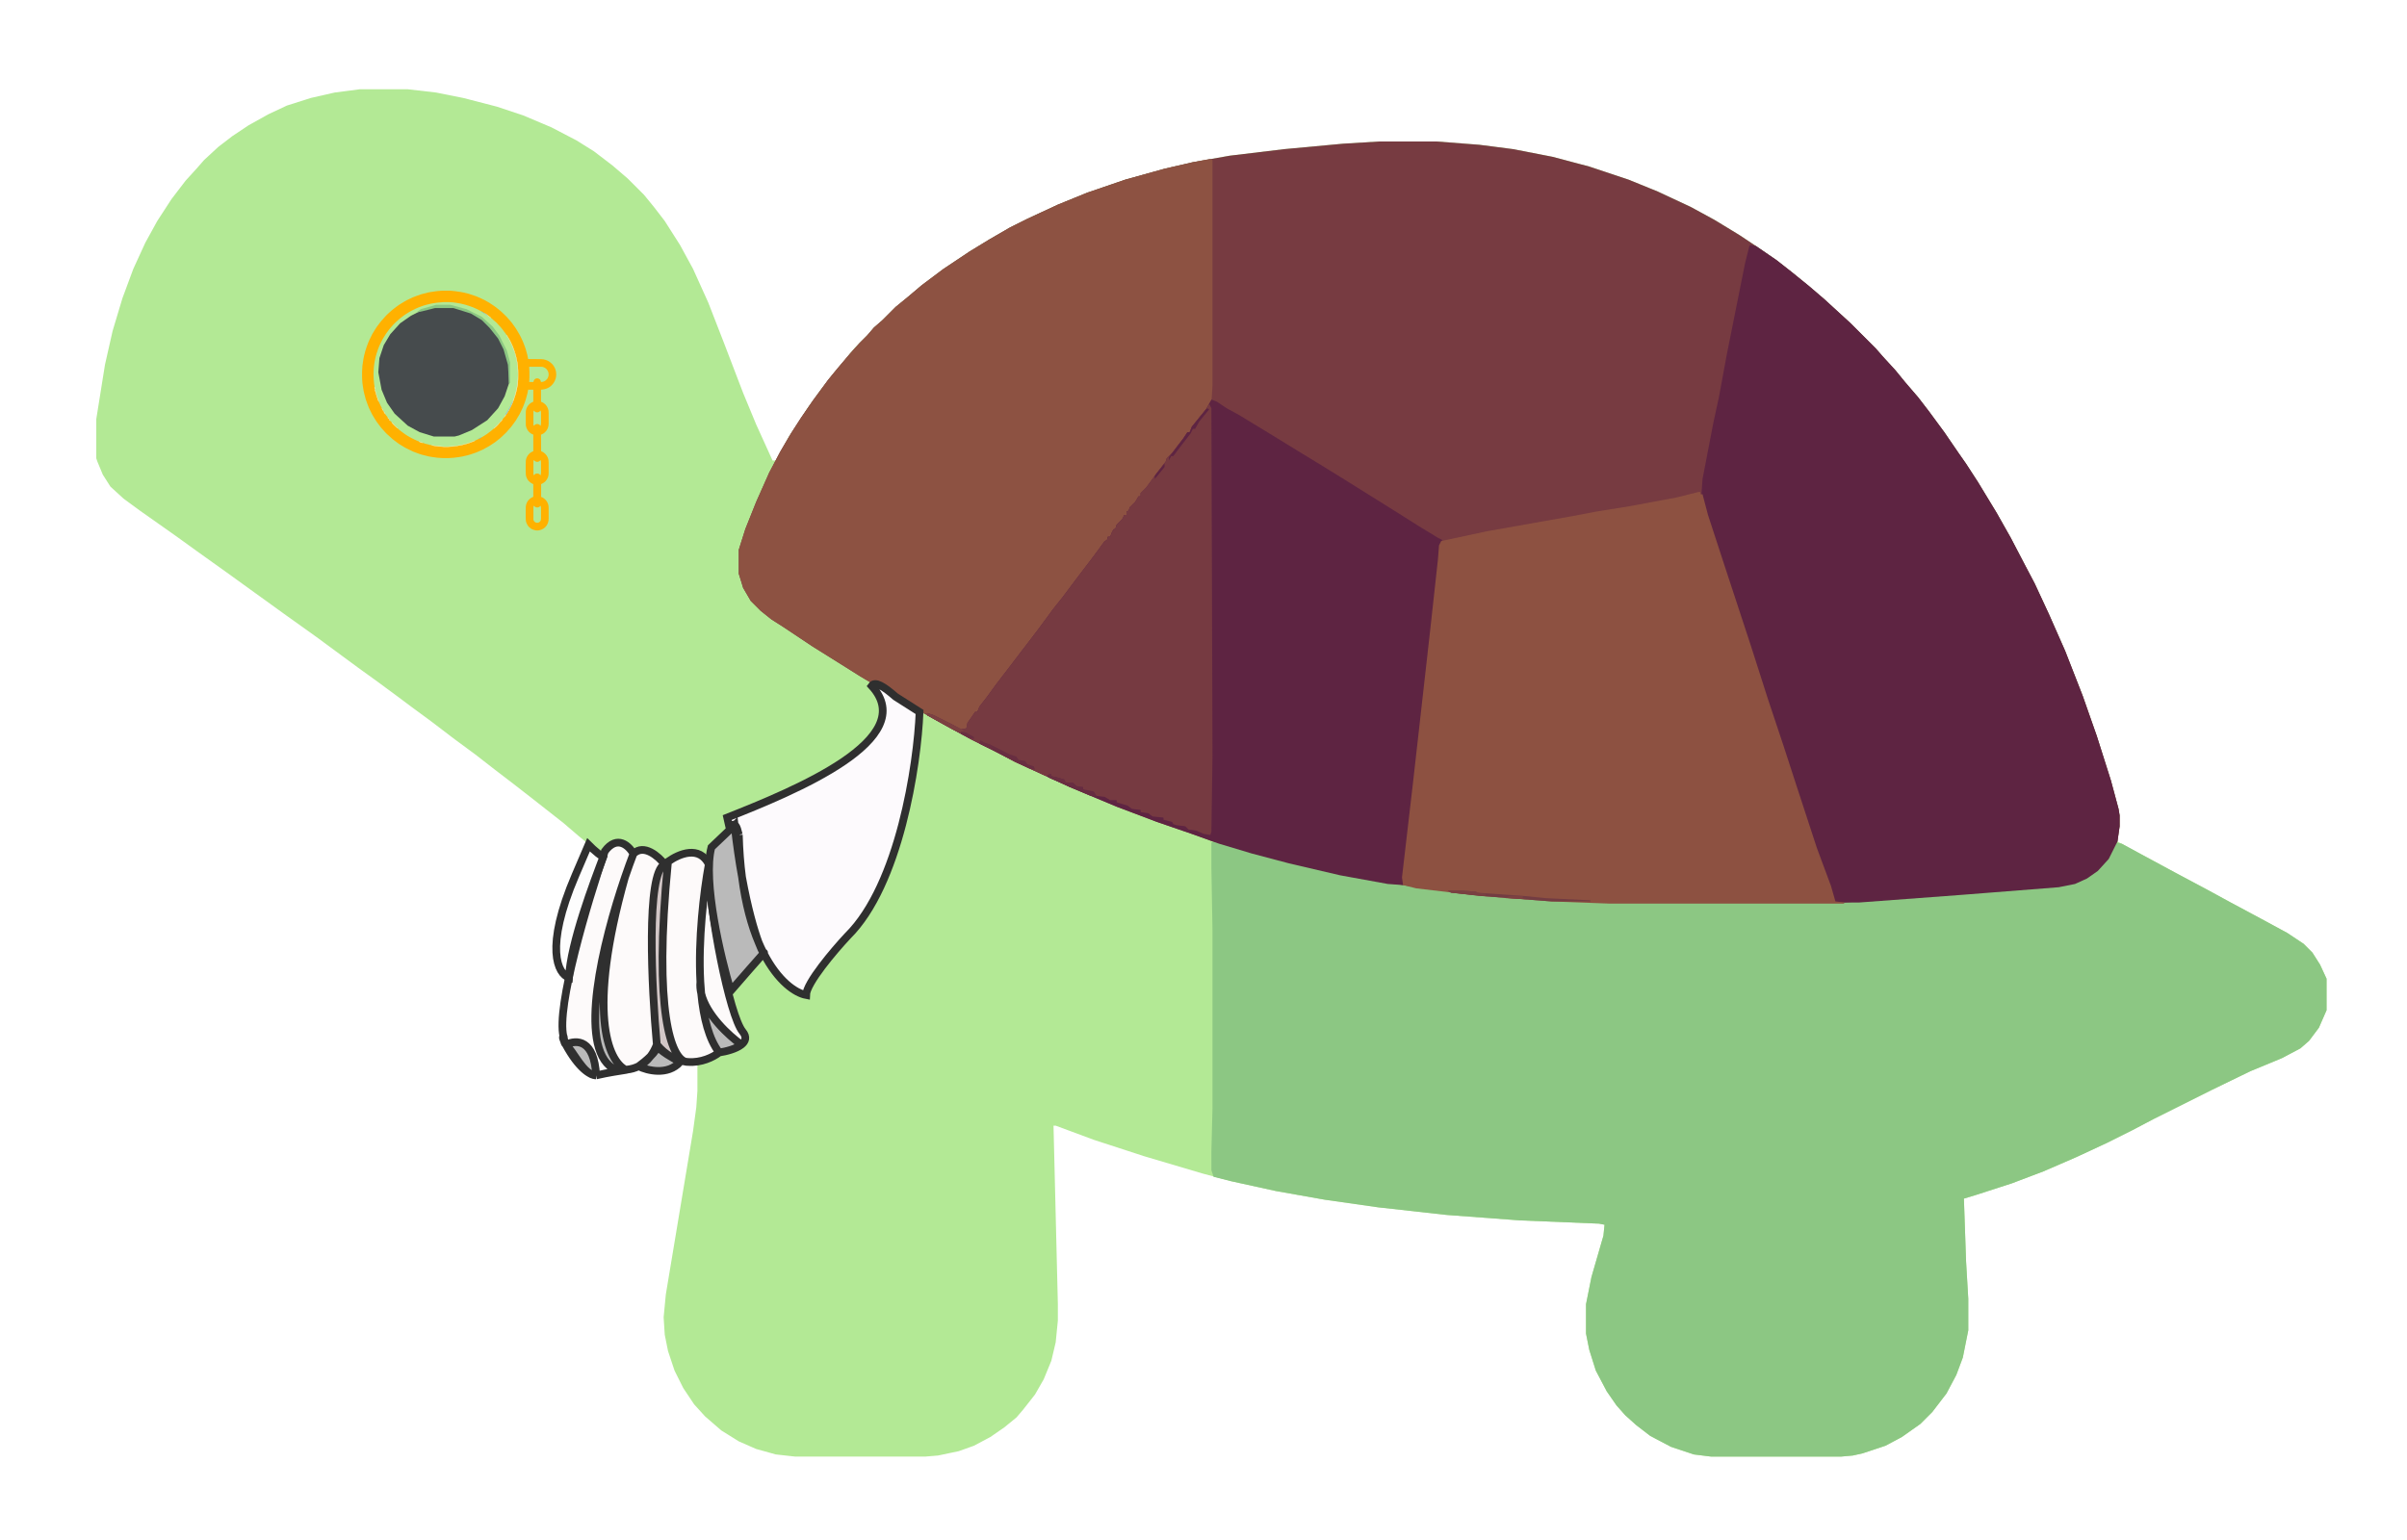 <svg width="125" height="80" viewBox="0 0 125 80" fill="none" xmlns="http://www.w3.org/2000/svg">
<g filter="url(#filter0_d_90_21)">
<path d="M13.686 0.637H16.174L17.645 0.806L19.058 1.089L20.812 1.542L22.169 1.994L23.639 2.616L24.94 3.295L25.845 3.86L26.806 4.595L27.598 5.274L28.446 6.122L28.955 6.745L29.521 7.48L30.313 8.724L30.991 9.968L31.783 11.721L32.575 13.757L33.593 16.415L34.272 18.055L35.12 19.922H35.289L35.968 18.677L36.534 17.829L36.929 17.207L37.665 16.189L38.23 15.454L38.852 14.719L39.361 14.097L40.04 13.418L40.379 13.022L40.832 12.626L41.51 11.947L42.132 11.438L42.868 10.816L43.999 9.968L45.356 9.063L46.374 8.441L47.448 7.819L48.353 7.367L49.937 6.631L51.464 6.009L53.443 5.331L55.479 4.765L56.949 4.426L58.872 4.086L61.7 3.747L64.754 3.464L66.62 3.351H69.617L71.823 3.521L73.576 3.747L75.612 4.143L77.535 4.652L79.571 5.331L81.098 5.953L82.794 6.745L84.039 7.423L85.339 8.215L86.188 8.78L87.262 9.516L88.054 10.138L88.959 10.873L89.751 11.552L91.108 12.796L92.409 14.097L92.804 14.549L93.427 15.227L93.935 15.85L94.614 16.641L95.18 17.377L95.971 18.451L96.707 19.526L97.102 20.091L97.725 21.052L98.686 22.636L99.421 23.937L100.1 25.238L100.665 26.312L101.401 27.895L102.249 29.818L103.154 32.137L103.889 34.23L104.624 36.548L105.02 38.019L105.076 38.358V38.923L104.963 39.715L106.547 40.563L107.904 41.299L109.601 42.204L110.845 42.882L112.428 43.73L113.786 44.466L114.634 45.031L115.086 45.484L115.482 46.106L115.822 46.841V48.481L115.426 49.386L114.917 50.065L114.464 50.46L113.503 50.969L111.863 51.648L109.884 52.609L106.83 54.136L105.755 54.702L104.398 55.38L102.814 56.116L101.118 56.851L99.478 57.473L97.555 58.095L96.989 58.265L97.102 61.545L97.216 63.468V65.108L96.933 66.522L96.594 67.427L96.085 68.388L95.349 69.349L94.727 69.971L93.766 70.65L92.918 71.102L91.73 71.498L91.221 71.611L90.599 71.668H83.869L82.964 71.555L81.776 71.159L80.702 70.594L79.967 70.028L79.401 69.519L78.949 69.01L78.44 68.275L77.874 67.2L77.535 66.126L77.365 65.277V63.751L77.648 62.337L78.27 60.188L78.327 59.622L78.044 59.566L73.915 59.396L70.126 59.113L66.564 58.717L63.792 58.321L61.248 57.869L58.929 57.36L57.458 56.964L54.404 56.059L51.803 55.211L49.824 54.476H49.711L49.937 63.751V64.599L49.824 65.73L49.597 66.691L49.202 67.653L48.749 68.444L48.127 69.236L47.788 69.632L47.166 70.141L46.431 70.65L45.582 71.102L44.79 71.385L43.716 71.611L43.037 71.668H36.307L35.289 71.555L34.272 71.272L33.367 70.876L32.462 70.311L31.613 69.576L31.048 68.953L30.482 68.105L30.03 67.2L29.691 66.182L29.521 65.334L29.464 64.429L29.578 63.242L30.991 54.758L31.161 53.514L31.218 52.666V51.309L31.105 50.065L30.878 48.707L30.596 47.576L30.143 46.219L29.521 44.862L28.899 43.73L28.333 42.882L27.824 42.204L27.146 41.412L26.524 40.733L25.675 39.941L25.053 39.432L24.262 38.754L22.678 37.51L21.66 36.718L20.699 35.983L19.681 35.191L18.606 34.399L17.419 33.494L16.344 32.703L15.665 32.194L14.591 31.402L13.573 30.667L11.424 29.083L9.84 27.952L6.786 25.747L5.203 24.615L4.185 23.88L2.262 22.523L1.414 21.901L0.735 21.279L0.339 20.657L0.057 19.978L0 19.808V17.772L0.452 14.945L0.848 13.192L1.357 11.495L1.923 9.968L2.545 8.611L3.167 7.48L3.902 6.349L4.637 5.387L5.203 4.765L5.599 4.313L6.334 3.634L7.069 3.069L7.918 2.503L8.935 1.937L9.897 1.485L11.141 1.089L12.385 0.806L13.686 0.637Z" fill="#B3E995"/>
<path d="M66.62 3.351H69.617L71.823 3.521L73.576 3.747L75.612 4.143L77.535 4.652L79.571 5.331L81.098 5.953L82.794 6.745L84.039 7.423L85.339 8.215L86.188 8.78L87.262 9.516L88.054 10.138L88.959 10.873L89.751 11.552L91.108 12.796L92.409 14.097L92.804 14.549L93.426 15.228L93.935 15.85L94.614 16.641L95.18 17.377L95.971 18.451L96.707 19.526L97.102 20.091L97.725 21.053L98.686 22.636L99.421 23.937L100.1 25.238L100.665 26.312L101.4 27.896L102.249 29.818L103.154 32.137L103.889 34.23L104.624 36.548L105.02 38.019L105.076 38.358V38.923L104.963 39.715L104.511 40.62L103.945 41.242L103.38 41.638L102.758 41.921L101.909 42.09L96.876 42.486L90.768 42.939H78.553L75.555 42.826L71.879 42.543L68.543 42.147L67.468 41.977L65.206 41.581L63.34 41.186L60.399 40.45L58.307 39.828L56.893 39.319L55.083 38.697L52.991 37.906L50.559 36.888L48.975 36.152L47.731 35.587L46.657 35.021L45.413 34.399L44.168 33.721L42.528 32.816L41.001 31.911L39.644 31.119L38.569 30.441L37.212 29.592L35.685 28.574L35.063 28.178L34.498 27.726L33.989 27.217L33.593 26.538L33.367 25.803V24.559L33.706 23.484L34.271 22.07L34.95 20.544L35.516 19.469L36.081 18.508L36.59 17.716L37.212 16.811L38.004 15.736L38.513 15.114L39.135 14.379L39.644 13.814L40.04 13.418L40.379 13.022L40.832 12.626L41.51 11.947L42.132 11.438L42.868 10.816L43.999 9.968L45.356 9.063L46.374 8.441L47.448 7.819L48.353 7.367L49.937 6.631L51.464 6.009L53.443 5.331L55.479 4.765L56.949 4.426L58.872 4.087L61.7 3.747L64.754 3.464L66.62 3.351Z" fill="#773B41"/>
<path d="M57.967 39.715L58.476 39.828L61.248 40.62L63.566 41.186L65.772 41.638L67.468 41.921L68.995 42.147L71.88 42.486L75.556 42.769L78.553 42.882H90.769L99.874 42.204L101.91 42.034L102.758 41.864L103.663 41.412L104.228 40.903L104.568 40.394L104.907 39.772L105.19 39.828L106.434 40.507L107.904 41.299L109.601 42.204L110.845 42.882L112.429 43.731L113.786 44.466L114.634 45.031L115.087 45.484L115.482 46.106L115.822 46.841V48.481L115.426 49.386L114.917 50.065L114.464 50.461L113.503 50.969L111.863 51.648L109.884 52.609L106.83 54.136L105.755 54.702L104.398 55.381L102.814 56.116L101.118 56.851L99.478 57.473L97.555 58.095L96.989 58.265L97.103 61.545L97.216 63.468V65.108L96.933 66.522L96.594 67.427L96.085 68.388L95.349 69.349L94.727 69.972L93.766 70.65L92.918 71.103L91.73 71.498L91.221 71.612L90.599 71.668H83.869L82.964 71.555L81.776 71.159L80.702 70.594L79.967 70.028L79.401 69.519L78.949 69.01L78.44 68.275L77.874 67.2L77.535 66.126L77.365 65.278V63.751L77.648 62.337L78.27 60.188L78.327 59.622L78.044 59.566L73.915 59.396L70.126 59.113L66.564 58.717L63.792 58.321L61.248 57.869L58.929 57.36L58.024 57.134L57.911 56.794V55.776L57.967 53.571V44.353L57.911 41.129V39.772L57.967 39.715Z" fill="#8CC783"/>
<path d="M85.905 8.724L86.188 8.78L87.262 9.516L88.054 10.138L88.959 10.873L89.75 11.552L91.108 12.796L92.408 14.097L92.804 14.549L93.426 15.227L93.935 15.85L94.614 16.641L95.18 17.377L95.971 18.451L96.707 19.526L97.102 20.091L97.725 21.052L98.686 22.636L99.421 23.937L100.1 25.238L100.665 26.312L101.4 27.895L102.249 29.818L103.154 32.137L103.889 34.23L104.624 36.548L105.02 38.019L105.076 38.358V38.923L104.963 39.715L104.511 40.62L103.945 41.242L103.38 41.638L102.758 41.921L101.909 42.09L96.876 42.486L91.56 42.882H90.316L90.146 42.373L89.411 40.394L88.733 38.358L87.601 34.908L86.81 32.476L85.905 29.705L85.113 27.273L84.095 24.163L83.586 22.579L83.36 21.675L83.416 20.883L83.982 17.942L84.265 16.641L84.661 14.492L85.622 9.685L85.848 8.78L85.905 8.724Z" fill="#5E2442"/>
<path d="M57.854 4.256L57.967 4.313V16.019L57.911 16.924L57.232 17.829L56.78 18.451H56.667L56.553 18.677L56.101 19.299L55.705 19.808H55.592L55.536 20.091L55.083 20.6L54.687 21.166L54.348 21.618H54.235V21.788H54.122L54.009 22.07L53.782 22.353H53.669L53.613 22.579H53.5V22.749H53.386L53.33 22.975L53.104 23.258H52.991L52.934 23.484H52.821L52.708 23.767L52.651 23.88H52.538L52.482 24.106L52.199 24.389L51.746 25.011L50.842 26.199L50.163 27.104L49.371 28.122L48.58 29.196L47.675 30.384L46.544 31.854L46.035 32.589L45.808 32.872L45.752 32.985H45.639L45.526 33.212L45.243 33.607L45.299 33.834L45.13 33.947L44.847 33.89L43.263 33.098L42.924 33.042L41.567 32.25L39.927 31.289L37.212 29.592L35.685 28.574L35.063 28.178L34.498 27.726L33.989 27.217L33.593 26.538L33.367 25.803V24.559L33.706 23.484L34.271 22.07L34.95 20.544L35.516 19.469L36.081 18.508L36.59 17.716L37.212 16.811L38.004 15.736L38.513 15.114L39.135 14.379L39.644 13.814L40.04 13.418L40.379 13.022L40.832 12.626L41.51 11.947L42.132 11.438L42.868 10.816L43.999 9.968L45.356 9.063L46.374 8.441L47.448 7.819L48.353 7.367L49.937 6.631L51.464 6.009L53.443 5.331L55.479 4.765L56.949 4.426L57.854 4.256Z" fill="#8D5242"/>
<path d="M57.911 16.754L58.194 16.867L58.703 17.207L59.325 17.546L60.908 18.508L62.379 19.412L63.679 20.204L64.867 20.939L67.582 22.636L68.656 23.315L69.674 23.937L69.9 24.05L69.787 24.333L69.504 27.217L68.995 31.741L68.26 38.245L67.864 41.581V41.977L67.073 41.921L64.584 41.468L61.926 40.846L60.003 40.337L58.307 39.828L56.893 39.319L55.083 38.697L52.991 37.905L50.559 36.888L48.975 36.152L47.731 35.587L46.657 35.021L45.413 34.399L44.168 33.721L43.15 33.155V33.042L43.49 33.155L44.395 33.607L44.904 33.89L45.186 33.834L45.243 33.551L45.639 32.985H45.752L45.865 32.703L46.261 32.194L46.713 31.571L47.279 30.836L48.919 28.687L49.711 27.613L50.163 27.047L50.842 26.142L51.746 24.955L52.369 24.106L52.482 24.05L52.538 23.88H52.651L52.764 23.597L52.934 23.428L52.991 23.258L53.273 22.975L53.387 22.749H53.5V22.579L53.613 22.523L53.669 22.353L53.952 22.07L54.122 21.788H54.235V21.618L54.518 21.335L55.14 20.487L55.536 19.978L55.592 19.808L55.875 19.526L56.441 18.79L56.667 18.451H56.78L56.893 18.168L57.628 17.263L57.911 16.754Z" fill="#5E2442"/>
<path d="M83.19 21.561H83.303V21.675H83.416L83.699 22.749L84.604 25.52L85.905 29.479L86.81 32.307L87.602 34.682L88.393 37.114L89.355 40.054L90.09 42.034L90.316 42.826L90.769 42.882V42.939H78.553L75.556 42.826L71.88 42.543L68.543 42.147L67.864 41.977L67.808 41.581L68.373 36.718L69.278 28.687L69.674 25.068L69.731 24.333L69.844 24.106L72.219 23.598L76.687 22.806L77.874 22.579L79.627 22.297L82.059 21.844L83.19 21.561Z" fill="#8D5141"/>
<path d="M57.798 16.981L57.911 17.207L57.967 35.248L57.911 39.206L57.854 39.376L57.515 39.319L57.119 39.15L56.723 39.093L56.554 38.923L56.101 38.867L55.931 38.81L55.875 38.697L55.422 38.584V38.471L54.857 38.414L54.631 38.245L54.235 38.188V38.075L53.782 38.019L53.556 37.849L52.991 37.679V37.566H52.651L52.369 37.397L51.916 37.34L51.803 37.17L51.351 37.057L51.237 37.001V36.888H50.898L50.729 36.718L50.333 36.661L50.22 36.492L49.824 36.379L49.597 36.322V36.209L49.315 36.322L47.731 35.587L46.657 35.021L45.413 34.399L44.168 33.721L43.15 33.155V33.042L43.49 33.155L44.395 33.608L44.904 33.89L45.186 33.834L45.243 33.551L45.639 32.985H45.752L45.865 32.703L46.261 32.194L46.713 31.572L47.279 30.836L48.919 28.687L49.711 27.613L50.163 27.047L50.842 26.142L51.746 24.955L52.369 24.107L52.482 24.05L52.538 23.88H52.651L52.764 23.598L52.934 23.428L52.991 23.258L53.273 22.975L53.387 22.749H53.5V22.579L53.613 22.523L53.669 22.353L53.952 22.07L54.122 21.788H54.235V21.618L54.518 21.335L55.14 20.487L55.536 19.978L55.592 19.808L55.875 19.526L56.441 18.79L56.667 18.451H56.78L56.893 18.168L57.628 17.264L57.798 16.981Z" fill="#763A41"/>
<path d="M17.588 11.947H18.549L19.454 12.23L20.076 12.626L20.642 13.192L21.094 13.87L21.321 14.492L21.434 14.945V15.906L21.208 16.585L20.868 17.207L20.303 17.829L19.511 18.338L18.832 18.621L18.606 18.677H17.532L16.796 18.451L16.174 18.112L15.496 17.49L15.1 16.924L14.817 16.246L14.647 15.341L14.704 14.605L14.93 13.927L15.269 13.361L15.778 12.796L16.344 12.4L16.91 12.117L17.588 11.947Z" fill="#464B4D"/>
<path d="M70.183 42.26H70.862L71.653 42.317L71.71 42.373L74.142 42.543L75.273 42.656L77.591 42.769V42.825H75.556L71.88 42.543L70.353 42.373L70.183 42.26Z" fill="#733C42"/>
<path d="M17.645 11.834H18.38L19.228 12.06L20.02 12.456L20.585 12.965L20.925 13.418L21.321 14.21L21.49 14.832V15.906H21.434L21.377 14.945L21.151 14.153L20.868 13.587L20.416 13.022L20.02 12.626L19.454 12.287L18.549 12.004H17.588L16.91 12.174L16.627 12.23L16.853 12.06L17.645 11.834Z" fill="#8CC783"/>
<path d="M45.922 34.456L46.091 34.569L46.431 34.682L47.449 35.191L47.788 35.304L47.901 35.474L48.24 35.53L48.353 35.7L48.693 35.813L48.749 35.983L48.467 35.926L45.865 34.626L45.922 34.456Z" fill="#682E41"/>
<path d="M49.484 36.209H49.597V36.322L49.88 36.379L50.276 36.492L50.333 36.661H50.729L50.898 36.831L51.238 36.888V37.001L51.803 37.114L51.973 37.397L51.633 37.34L49.937 36.605L49.428 36.379L49.484 36.209Z" fill="#662C41"/>
<path d="M57.685 17.207L57.798 17.263L57.289 17.885L57.062 18.281H56.949L56.836 18.508L56.271 19.243L55.931 19.695H55.818L55.705 19.921V19.752L56.44 18.79L56.667 18.451H56.78L56.893 18.168L57.628 17.263L57.685 17.207Z" fill="#5E2442"/>
<path d="M43.15 33.042L43.49 33.155L45.073 33.947L44.904 34.06L44.564 33.947L43.546 33.381L43.15 33.155V33.042Z" fill="#7C4041"/>
<path d="M70.183 42.26H70.862L71.653 42.317L71.71 42.373L72.162 42.43V42.543L71.427 42.486L70.353 42.373L70.183 42.26Z" fill="#794041"/>
<path d="M49.484 36.209H49.597V36.322L49.88 36.379L50.276 36.492L50.389 36.775L49.824 36.548L49.428 36.379L49.484 36.209Z" fill="#6A2F41"/>
<path d="M41.227 31.967L41.567 32.08L42.302 32.476L42.641 32.703L42.472 32.759L41.284 32.08L41.227 31.967Z" fill="#7D4141"/>
<path d="M73.406 42.543H74.085V42.656L74.311 42.713L73.18 42.656L73.406 42.543Z" fill="#7D4141"/>
<path d="M50.389 36.661H50.728L50.955 36.888V37.001L50.446 36.831L50.389 36.661Z" fill="#682D41"/>
<path d="M45.922 34.456L46.091 34.569L46.431 34.682L46.544 34.908L46.204 34.795L45.865 34.626L45.922 34.456Z" fill="#6A2F41"/>
<path d="M44.904 34.003L45.186 34.06L45.582 34.286V34.399L45.356 34.343L44.904 34.117V34.003Z" fill="#692F41"/>
<path d="M55.479 20.091V20.261L54.97 20.883V20.713L55.422 20.148L55.479 20.091Z" fill="#5E2442"/>
<path d="M24.386 50.267C24.96 49.99 25.862 50.012 25.959 51.865C25.303 51.865 24.793 50.606 24.386 50.267Z" fill="#BABABA"/>
<path d="M24.386 50.267C24.239 50.145 24.31 49.834 24.261 49.842C24.29 49.963 24.331 50.196 24.386 50.267C24.441 50.23 24.321 50.299 24.386 50.267Z" fill="#D9D9D9"/>
<path d="M28.78 50.874C28.596 51.116 28.384 51.282 28.165 51.391C28.615 51.615 29.677 51.884 30.324 51.166C29.962 50.983 29.253 50.577 29.128 50.321C29.145 50.46 28.986 50.669 28.78 50.874Z" fill="#BABABA"/>
<path d="M24.386 50.267C25.034 51.462 25.644 51.865 25.959 51.865C25.303 51.865 24.793 50.606 24.386 50.267C24.441 50.23 24.321 50.299 24.386 50.267C24.331 50.196 24.29 49.963 24.261 49.842C24.201 49.853 24.229 49.978 24.386 50.267Z" fill="#D9D9D9"/>
<path d="M27.895 40.354C27.67 39.947 27.058 39.349 26.411 40.218C25.493 42.905 23.886 48.295 24.261 49.842C24.31 49.834 24.239 50.145 24.386 50.267C24.96 49.99 25.862 50.012 25.959 51.865L26.444 51.761C26.966 51.658 27.67 51.566 27.558 51.564C27.535 51.567 27.511 51.569 27.488 51.57C27.224 51.587 26.986 51.547 26.815 51.489C25 50.336 26.291 44.988 27.454 41.576C27.606 41.131 27.755 40.719 27.895 40.354Z" fill="#FDFAFA"/>
<path d="M27.454 41.576C26.291 44.988 25 50.336 26.815 51.489C26.986 51.547 27.224 51.587 27.488 51.57C26.58 51.109 25.475 48.603 27.454 41.576Z" fill="#BABABA"/>
<path fill-rule="evenodd" clip-rule="evenodd" d="M29.515 40.897C29.2 40.49 28.435 39.811 27.895 40.354C27.755 40.719 27.606 41.131 27.454 41.576C25.475 48.603 26.58 51.109 27.488 51.57C27.511 51.569 27.535 51.567 27.558 51.564C27.755 51.544 27.963 51.492 28.165 51.391C28.384 51.282 28.596 51.116 28.78 50.874C28.905 50.71 29.017 50.509 29.11 50.267C28.84 47.325 28.543 41.332 29.515 40.897ZM30.729 51.166C30.684 51.17 30.637 51.165 30.588 51.15C29.891 50.94 28.914 48.681 29.691 40.761C30.285 40.337 31.322 39.917 31.809 40.897C31.809 43.342 32.889 48.773 33.564 49.588C33.798 49.871 33.719 50.096 33.503 50.267C32.854 49.807 31.68 48.724 31.416 47.612C31.536 48.872 31.816 49.986 32.349 50.675C32.02 50.93 31.411 51.216 30.729 51.166Z" fill="#FDFAFA"/>
<path d="M32.349 50.675C32.706 50.623 33.221 50.491 33.503 50.267C32.854 49.807 31.68 48.724 31.416 47.612C31.536 48.872 31.816 49.986 32.349 50.675Z" fill="#BABABA"/>
<path d="M29.515 40.897C28.543 41.332 28.84 47.325 29.11 50.267C29.583 50.83 30.1 51.081 30.588 51.15C29.891 50.94 28.914 48.681 29.691 40.761C29.626 40.807 29.567 40.853 29.515 40.897Z" fill="#D2C7C7"/>
<path d="M27.895 40.354C27.67 39.947 27.058 39.349 26.411 40.218C25.493 42.905 23.886 48.295 24.261 49.842M27.895 40.354C28.435 39.811 29.2 40.49 29.515 40.897M27.895 40.354C27.755 40.719 27.606 41.131 27.454 41.576M24.386 50.267C25.034 51.462 25.644 51.865 25.959 51.865M24.386 50.267C24.239 50.145 24.31 49.834 24.261 49.842M24.386 50.267C24.96 49.99 25.862 50.012 25.959 51.865M24.386 50.267C24.793 50.606 25.303 51.865 25.959 51.865M24.386 50.267C24.321 50.299 24.441 50.23 24.386 50.267ZM24.386 50.267C24.331 50.196 24.29 49.963 24.261 49.842M24.386 50.267C24.229 49.978 24.201 49.853 24.261 49.842M25.959 51.865L26.444 51.761C26.966 51.658 27.67 51.566 27.558 51.564M29.11 50.267C28.84 47.325 28.543 41.332 29.515 40.897M29.11 50.267C29.583 50.83 30.1 51.081 30.588 51.15M29.11 50.267C29.112 50.284 29.118 50.302 29.128 50.321M29.11 50.267C29.119 50.284 29.125 50.302 29.128 50.321M29.11 50.267C29.017 50.509 28.905 50.71 28.78 50.874M29.515 40.897C29.567 40.853 29.626 40.807 29.691 40.761M31.809 40.897C31.322 39.917 30.285 40.337 29.691 40.761M31.809 40.897C31.809 43.342 32.889 48.773 33.564 49.588C33.798 49.871 33.719 50.096 33.503 50.267M31.809 40.897C31.543 42.345 31.251 44.822 31.371 47.008M32.349 50.675C32.02 50.93 31.411 51.216 30.729 51.166M32.349 50.675C32.706 50.623 33.221 50.491 33.503 50.267M32.349 50.675C31.816 49.986 31.536 48.872 31.416 47.612M30.729 51.166C30.684 51.17 30.637 51.165 30.588 51.15M30.729 51.166C30.683 51.162 30.635 51.157 30.588 51.15M29.691 40.761C28.914 48.681 29.891 50.94 30.588 51.15M33.503 50.267C32.854 49.807 31.68 48.724 31.416 47.612M31.371 47.008C31.351 47.208 31.369 47.41 31.416 47.612M31.371 47.008C31.383 47.212 31.398 47.414 31.416 47.612M28.165 51.391C28.615 51.615 29.677 51.884 30.324 51.166C29.962 50.983 29.253 50.577 29.128 50.321M28.165 51.391C28.384 51.282 28.596 51.116 28.78 50.874M28.165 51.391C28.337 51.267 28.581 51.072 28.78 50.874M28.165 51.391C27.963 51.492 27.755 51.544 27.558 51.564M27.488 51.57C27.224 51.587 26.986 51.547 26.815 51.489C25 50.336 26.291 44.988 27.454 41.576M27.488 51.57C27.443 51.557 27.534 51.594 27.488 51.57ZM27.488 51.57C26.58 51.109 25.475 48.603 27.454 41.576M27.488 51.57C27.511 51.569 27.535 51.567 27.558 51.564M27.488 51.57C27.523 51.566 27.546 51.564 27.558 51.564M28.78 50.874C28.986 50.669 29.145 50.46 29.128 50.321" stroke="#2F2F2F" stroke-width="0.4"/>
<path d="M33.148 38.871L31.944 40.016C31.485 41.778 32.421 45.718 32.947 47.469C33.458 46.87 34.486 45.722 34.658 45.519C34.649 45.501 34.64 45.484 34.631 45.466C34.581 45.401 34.498 45.23 34.396 44.957C34.028 44.086 33.718 42.972 33.535 41.562C33.392 40.777 33.258 39.879 33.148 38.871Z" fill="#BABABA"/>
<path fill-rule="evenodd" clip-rule="evenodd" d="M34.658 45.519C34.682 45.49 34.689 45.48 34.676 45.493C34.667 45.502 34.652 45.493 34.631 45.466C34.551 45.306 34.472 45.137 34.396 44.957C34.165 44.338 33.832 43.195 33.535 41.562C33.718 42.972 34.028 44.086 34.396 44.957C34.498 45.23 34.581 45.401 34.631 45.466C34.64 45.484 34.649 45.501 34.658 45.519Z" fill="#D9D9D9"/>
<path d="M32.765 38.471L32.883 38.995C33.181 38.619 33.274 38.992 33.349 39.292C33.355 39.316 33.361 39.339 33.367 39.362L33.369 39.369C33.391 40.169 33.449 40.898 33.535 41.562C33.832 43.195 34.165 44.338 34.396 44.957C34.472 45.137 34.551 45.306 34.631 45.466C34.652 45.493 34.667 45.502 34.676 45.493C34.689 45.48 34.682 45.49 34.658 45.519C35.409 46.982 36.311 47.585 36.863 47.69C36.878 47.065 38.312 45.378 39.027 44.613C41.703 41.964 42.647 35.72 42.755 32.986L41.511 32.194C40.896 31.658 40.446 31.372 40.266 31.628C42.816 34.399 36.283 37.076 32.765 38.471Z" fill="#FDFAFD"/>
<path d="M33.369 39.369C33.391 40.169 33.449 40.898 33.535 41.562M33.369 39.369C33.368 39.367 33.368 39.364 33.367 39.362M33.369 39.369L33.367 39.362M33.535 41.562C33.392 40.777 33.258 39.879 33.148 38.871L31.944 40.016C31.485 41.778 32.421 45.718 32.947 47.469C33.458 46.87 34.486 45.722 34.658 45.519M33.535 41.562C33.718 42.972 34.028 44.086 34.396 44.957M33.535 41.562C33.832 43.195 34.165 44.338 34.396 44.957M34.658 45.519C35.409 46.982 36.311 47.585 36.863 47.69C36.878 47.065 38.312 45.378 39.027 44.613C41.703 41.964 42.647 35.72 42.755 32.986L41.511 32.194C40.896 31.658 40.446 31.372 40.266 31.628C42.816 34.399 36.283 37.076 32.765 38.471L32.883 38.995C33.181 38.619 33.274 38.992 33.349 39.292C33.355 39.316 33.361 39.339 33.367 39.362M34.658 45.519C34.649 45.501 34.64 45.484 34.631 45.466M34.658 45.519C34.682 45.49 34.689 45.48 34.676 45.493C34.667 45.502 34.652 45.493 34.631 45.466M34.396 44.957C34.498 45.23 34.581 45.401 34.631 45.466M34.396 44.957C34.472 45.137 34.551 45.306 34.631 45.466" stroke="#2F2F2F" stroke-width="0.4"/>
<path d="M24.544 46.784C24.635 44.975 25.826 41.845 26.354 40.45C26.354 40.631 25.788 40.111 25.562 39.885L24.884 41.468C23.255 45.269 23.979 46.596 24.544 46.784Z" fill="#FDFDFD" stroke="#2F2F2F" stroke-width="0.4"/>
<path d="M17.975 11.099H18.364L18.62 11.123L18.918 11.166L19.07 11.196L19.326 11.257L19.623 11.355L19.745 11.397L20.007 11.513L20.134 11.573L20.408 11.726L20.67 11.902L20.755 11.963L20.852 12.042L20.937 12.109L21.016 12.176L21.065 12.218L21.12 12.273L21.168 12.316L21.339 12.486L21.393 12.553L21.473 12.638L21.527 12.705L21.588 12.778L21.661 12.881L21.746 12.997L21.813 13.1L21.941 13.313L21.996 13.41L22.075 13.569L22.154 13.739L22.257 14.006L22.306 14.152L22.385 14.438L22.427 14.651L23.102 14.657L23.236 14.669L23.352 14.7L23.449 14.742L23.516 14.779L23.589 14.834L23.65 14.888L23.699 14.937L23.765 15.028L23.826 15.144L23.863 15.259L23.875 15.314L23.887 15.454L23.875 15.588L23.845 15.703L23.802 15.801L23.747 15.898L23.692 15.965L23.638 16.026L23.541 16.105L23.455 16.153L23.37 16.19L23.267 16.22L23.139 16.239H23.096V16.871L23.151 16.889L23.242 16.944L23.328 17.017L23.395 17.102L23.449 17.206L23.48 17.309L23.486 17.346L23.492 17.467V17.984L23.486 18.1L23.461 18.203L23.425 18.294L23.37 18.38L23.303 18.453L23.23 18.513L23.127 18.568L23.096 18.574L23.102 19.438L23.2 19.486L23.267 19.535L23.328 19.59L23.388 19.663L23.443 19.76L23.474 19.851L23.486 19.924L23.492 20.04V20.557L23.486 20.666L23.468 20.758L23.431 20.849L23.388 20.922L23.34 20.983L23.309 21.019L23.212 21.092L23.121 21.141L23.102 21.147V21.81L23.2 21.858L23.261 21.901L23.334 21.968L23.376 22.017L23.431 22.108L23.468 22.199L23.486 22.29L23.492 22.406V22.929L23.486 23.038L23.468 23.124L23.437 23.209L23.395 23.288L23.346 23.349L23.309 23.391L23.224 23.458L23.133 23.507L23.042 23.537L22.944 23.555H22.853L22.756 23.537L22.646 23.501L22.561 23.452L22.494 23.397L22.446 23.349L22.391 23.27L22.342 23.172L22.312 23.069L22.306 23.014L22.3 22.88V22.503L22.306 22.309L22.324 22.211L22.36 22.114L22.409 22.029L22.482 21.944L22.561 21.877L22.665 21.822L22.689 21.81L22.695 21.786V21.153L22.592 21.098L22.525 21.05L22.458 20.989L22.409 20.928L22.354 20.831L22.318 20.727L22.306 20.642L22.3 20.46V20.18L22.306 19.937L22.324 19.839L22.36 19.742L22.415 19.651L22.482 19.572L22.555 19.511L22.665 19.45L22.695 19.444V18.574L22.665 18.568L22.555 18.507L22.464 18.428L22.403 18.349L22.367 18.282L22.336 18.215L22.312 18.124L22.306 18.069V17.376L22.318 17.297L22.348 17.2L22.403 17.096L22.47 17.017L22.513 16.974L22.579 16.926L22.671 16.877L22.689 16.871L22.695 16.847V16.245H22.427L22.397 16.409L22.348 16.597L22.294 16.786L22.239 16.944L22.148 17.175L22.075 17.327L21.977 17.528L21.874 17.698L21.795 17.832L21.722 17.936L21.655 18.027L21.57 18.142L21.515 18.209L21.46 18.27L21.418 18.319L21.363 18.38L21.308 18.446L21.235 18.519H21.223V18.532L21.174 18.574L21.083 18.665L21.035 18.708L20.974 18.763L20.889 18.83L20.791 18.909L20.694 18.982L20.493 19.116L20.378 19.189L20.201 19.286L20.08 19.353L19.861 19.45L19.715 19.511L19.429 19.608L19.283 19.651L18.991 19.718L18.808 19.748L18.577 19.778L18.291 19.797H18L17.708 19.778L17.452 19.742L17.27 19.712L16.905 19.62L16.741 19.566L16.461 19.462L16.26 19.365L16.12 19.298L16.017 19.243L15.889 19.164L15.767 19.091L15.694 19.043L15.427 18.842L15.366 18.793L15.287 18.72L15.226 18.665L15.153 18.599L15.104 18.556L15.013 18.465L14.971 18.416L14.916 18.355L14.843 18.276L14.77 18.191L14.685 18.075L14.588 17.948L14.521 17.85L14.417 17.68L14.326 17.528L14.223 17.321L14.156 17.181L14.095 17.023L13.998 16.756L13.931 16.506L13.888 16.33L13.845 16.068L13.821 15.898L13.809 15.716L13.803 15.576V15.32L13.821 14.998L13.876 14.633L13.906 14.487L13.979 14.207L14.052 13.988L14.137 13.763L14.186 13.654L14.235 13.556L14.326 13.368L14.429 13.197L14.496 13.088L14.581 12.96L14.679 12.832L14.764 12.717L14.837 12.632L14.91 12.553L14.952 12.504L15.007 12.443L15.092 12.352L15.171 12.279L15.244 12.212L15.293 12.17L15.366 12.103L15.469 12.024L15.597 11.926L15.707 11.847L15.822 11.774L15.992 11.671L16.12 11.598L16.436 11.446L16.613 11.379L16.868 11.288L17.221 11.196L17.349 11.172L17.677 11.123L17.89 11.105L17.975 11.099ZM18.024 11.695L17.732 11.72L17.556 11.744L17.355 11.78L17.112 11.841L16.953 11.89L16.722 11.975L16.57 12.042L16.339 12.157L16.248 12.212L16.138 12.279L16.053 12.334L15.992 12.376L15.877 12.461L15.798 12.522L15.731 12.577L15.652 12.65L15.603 12.693L15.524 12.766L15.421 12.869L15.378 12.918L15.323 12.979L15.281 13.027L15.202 13.124L15.117 13.24L15.05 13.331L14.977 13.447L14.879 13.605L14.794 13.769L14.715 13.933L14.666 14.049V14.067L14.654 14.073L14.66 14.085L14.648 14.092L14.551 14.383L14.539 14.432V14.457L14.527 14.463L14.502 14.566L14.466 14.73L14.441 14.87L14.417 15.059L14.405 15.223L14.399 15.393V15.503L14.405 15.685L14.429 15.947L14.448 16.062V16.105H14.46L14.454 16.135H14.46L14.472 16.196V16.233H14.484L14.478 16.257L14.49 16.281L14.496 16.33L14.502 16.354H14.514L14.521 16.427H14.533L14.539 16.5L14.545 16.518H14.557L14.563 16.579H14.575L14.569 16.597H14.581L14.588 16.652H14.6L14.594 16.67H14.606L14.612 16.719H14.624L14.63 16.75L14.636 16.786H14.648V16.816H14.66L14.666 16.865H14.679L14.685 16.908H14.697V16.938H14.709L14.721 16.981L14.733 17.011L14.746 17.017L14.758 17.072H14.77L14.782 17.114L14.794 17.12L14.806 17.169H14.819L14.831 17.212L14.843 17.218L14.855 17.248L14.904 17.346L14.928 17.37L14.965 17.437L15.007 17.504L15.013 17.522L15.037 17.546L15.05 17.577L15.062 17.589L15.098 17.631L15.129 17.68L15.165 17.723L15.184 17.753L15.202 17.777L15.238 17.82L15.257 17.844L15.275 17.875L15.342 17.936L15.354 17.96L15.396 17.996L15.439 18.045L15.512 18.124L15.585 18.191L15.621 18.221L15.652 18.258L15.676 18.276L15.707 18.306L15.767 18.361H15.78L15.798 18.38L15.822 18.398L15.865 18.434L15.883 18.44L15.895 18.453L15.968 18.507L16.005 18.538H16.017L16.041 18.562H16.053L16.065 18.574L16.114 18.611H16.126L16.151 18.635L16.199 18.659L16.218 18.665L16.23 18.684H16.248L16.26 18.696L16.291 18.714L16.309 18.72L16.321 18.732H16.339L16.345 18.744L16.369 18.757L16.394 18.763L16.4 18.775L16.455 18.793L16.461 18.805L16.503 18.817L16.509 18.83L16.582 18.854L16.588 18.866H16.607L16.613 18.878L16.662 18.89L16.668 18.903L16.722 18.915L16.728 18.927H16.753L16.759 18.939L16.832 18.963H16.85L16.856 18.976L16.917 18.988L16.923 19H16.953L16.959 19.012L17.026 19.024L17.032 19.036L17.13 19.061L17.221 19.085H17.245L17.252 19.097H17.294V19.109L17.349 19.116L17.41 19.122V19.134H17.44L17.47 19.14L17.714 19.176L17.811 19.189L18.085 19.207H18.255L18.529 19.189L18.754 19.158L18.924 19.128L19.131 19.079L19.301 19.03L19.423 18.988L19.611 18.915L19.684 18.884L19.782 18.836L19.861 18.799L19.958 18.75L20.14 18.641L20.274 18.556L20.445 18.428L20.524 18.367L20.609 18.294L20.639 18.27V18.258L20.664 18.246L20.712 18.197L20.761 18.154L20.901 18.015L20.943 17.966L21.004 17.899L21.053 17.838L21.12 17.759L21.168 17.692L21.247 17.583L21.308 17.491L21.412 17.321L21.485 17.187L21.588 16.974L21.655 16.81L21.734 16.585L21.789 16.391L21.831 16.214L21.874 15.959L21.892 15.807L21.904 15.527V15.387L21.892 15.113L21.868 14.9L21.837 14.706L21.765 14.414L21.734 14.31L21.643 14.055L21.594 13.933L21.546 13.836L21.497 13.733L21.442 13.629L21.369 13.508L21.32 13.429L21.278 13.356L21.223 13.283L21.199 13.246H21.187L21.174 13.216L21.114 13.137L21.071 13.082L21.016 13.015L20.986 12.979L20.956 12.948L20.864 12.851L20.858 12.839H20.846L20.834 12.814L20.761 12.741L20.712 12.699H20.7V12.687L20.651 12.65L20.621 12.62L20.536 12.541L20.505 12.528V12.516L20.451 12.48L20.39 12.431L20.299 12.364L20.22 12.309L20.061 12.212L19.934 12.139L19.739 12.042L19.575 11.969L19.356 11.89L19.161 11.829L18.912 11.768L18.663 11.726L18.511 11.707L18.328 11.695H18.024ZM22.482 15.053L22.494 15.32V15.557L22.488 15.734L22.482 15.843H22.701L22.726 15.758L22.762 15.709L22.811 15.673L22.841 15.661L22.92 15.655L22.981 15.673L23.036 15.709L23.072 15.764L23.09 15.837L23.096 15.843L23.175 15.837L23.255 15.813L23.328 15.77L23.401 15.703L23.443 15.643L23.474 15.563L23.486 15.515L23.492 15.436L23.48 15.351L23.449 15.271L23.407 15.205L23.364 15.156L23.297 15.107L23.218 15.071L23.169 15.059L23.115 15.053H22.482ZM23.066 17.327L23.023 17.376L22.975 17.406L22.926 17.419H22.865L22.805 17.4L22.756 17.364L22.732 17.333H22.713L22.701 17.406V18.051L22.713 18.112L22.738 18.106L22.78 18.063L22.829 18.039L22.871 18.027H22.92L22.981 18.045L23.036 18.081L23.066 18.118H23.078L23.096 17.99V17.437L23.084 17.358L23.072 17.327H23.066ZM23.066 19.9L23.042 19.93L22.993 19.967L22.951 19.985L22.92 19.991H22.871L22.811 19.973L22.762 19.937L22.732 19.906H22.713L22.701 19.979V20.618L22.713 20.679L22.726 20.685L22.756 20.654L22.817 20.612L22.853 20.599H22.938L22.987 20.618L23.023 20.642L23.066 20.685H23.078L23.096 20.569V20.016L23.084 19.93L23.072 19.9H23.066ZM22.719 22.272L22.707 22.315L22.701 22.345V22.99L22.719 23.051L22.762 23.105L22.817 23.142L22.89 23.16L22.963 23.148L23.017 23.118L23.048 23.087L23.078 23.045L23.096 22.959V22.382L23.084 22.302L23.072 22.272L23.042 22.297V22.309L23.017 22.321L22.969 22.351L22.908 22.363L22.847 22.357L22.792 22.333L22.744 22.29L22.719 22.272Z" fill="#FFB100"/>
<path d="M21.74 14.323L21.752 14.341L21.807 14.542L21.85 14.736L21.868 14.834L21.892 15.004L21.91 15.259V15.691L21.892 15.922L21.862 16.111L21.837 16.239L21.813 16.342L21.764 16.524L21.698 16.725L21.625 16.92L21.558 17.066L21.509 17.163L21.436 17.303L21.387 17.382L21.32 17.492L21.26 17.583L21.187 17.68L21.174 17.686L21.187 17.662L21.266 17.546L21.333 17.443L21.412 17.309L21.473 17.2L21.539 17.066L21.618 16.889L21.71 16.64L21.758 16.482L21.813 16.269L21.843 16.111L21.874 15.91L21.886 15.807L21.898 15.527V15.387L21.886 15.113L21.862 14.901L21.831 14.706L21.758 14.414L21.74 14.353V14.323Z" fill="#FDFDFD"/>
<path d="M19.654 18.89L19.672 18.896L19.563 18.945L19.313 19.036L19.119 19.091L18.942 19.134L18.723 19.17L18.492 19.201L18.267 19.213H18.042L17.774 19.195L17.477 19.152L17.416 19.14L17.422 19.128L17.762 19.176L17.975 19.195L18.085 19.201H18.255L18.529 19.182L18.754 19.152L18.924 19.122L19.131 19.073L19.301 19.024L19.423 18.982L19.611 18.909L19.654 18.89Z" fill="#FDFDFD"/>
<path d="M21.302 13.392L21.326 13.422L21.405 13.55L21.442 13.611L21.497 13.708L21.564 13.848L21.625 13.982L21.71 14.213L21.74 14.298L21.734 14.323L21.631 14.043L21.588 13.933L21.539 13.836L21.491 13.733L21.436 13.629L21.363 13.508L21.314 13.429L21.302 13.41V13.392Z" fill="#FDFDFD"/>
<path d="M21.552 17.011H21.564L21.546 17.066L21.454 17.248L21.357 17.412L21.278 17.54L21.266 17.546V17.51L21.29 17.467L21.308 17.461L21.32 17.425H21.333L21.339 17.382H21.351L21.363 17.346H21.381L21.393 17.303H21.406L21.418 17.26L21.436 17.224L21.454 17.206L21.466 17.175H21.479L21.485 17.133L21.509 17.096L21.552 17.011Z" fill="#619FF1"/>
<path d="M15.342 17.948L15.39 17.984L15.457 18.057L15.512 18.118L15.585 18.185L15.627 18.221L15.646 18.252L15.621 18.24L15.573 18.191L15.524 18.148L15.409 18.033L15.366 17.984L15.342 17.96V17.948Z" fill="#FDFDFD"/>
<path d="M20.956 17.948V17.966L20.925 18.003H20.913L20.901 18.027L20.858 18.076H20.846L20.834 18.1L20.785 18.148L20.737 18.191L20.676 18.246L20.645 18.27L20.639 18.258L20.688 18.215L20.779 18.13L20.895 18.015L20.937 17.966L20.956 17.948Z" fill="#FDFDFD"/>
<path d="M20.165 12.273L20.201 12.285L20.305 12.358L20.372 12.407L20.451 12.468L20.505 12.51L20.493 12.516L20.439 12.474L20.341 12.401L20.238 12.328L20.165 12.279V12.273Z" fill="#FDFDFD"/>
<path d="M19.976 12.17L20.013 12.182L20.122 12.249L20.238 12.322L20.323 12.383L20.311 12.389L20.22 12.328L20.134 12.273L20.043 12.218L19.976 12.176V12.17Z" fill="#619FF1"/>
<path d="M16.759 18.933L16.85 18.963L16.899 18.982L16.953 19V19.012L16.911 19.006L16.765 18.951L16.753 18.939L16.759 18.933Z" fill="#FDFDFD"/>
<path d="M14.594 16.67H14.606L14.63 16.737L14.654 16.81L14.673 16.859L14.66 16.865L14.618 16.762L14.594 16.689V16.67Z" fill="#FDFDFD"/>
<path d="M14.472 16.232H14.484L14.49 16.251L14.502 16.324L14.521 16.378L14.514 16.409L14.502 16.391L14.472 16.269V16.232Z" fill="#FDFDFD"/>
<path d="M14.545 16.494L14.557 16.518L14.569 16.573L14.594 16.634L14.6 16.664L14.588 16.671L14.539 16.525L14.545 16.494Z" fill="#FDFDFD"/>
<path d="M21.096 17.783V17.802L21.041 17.869L20.986 17.929L20.98 17.942H20.968L20.98 17.917L21.053 17.832L21.096 17.783Z" fill="#FDFDFD"/>
<path d="M21.631 16.841L21.637 16.859L21.57 17.011L21.558 16.987L21.612 16.883L21.631 16.841Z" fill="#619FF1"/>
<path d="M14.928 17.37L14.952 17.4L15.001 17.485L15.013 17.504L15.007 17.522L14.946 17.425L14.922 17.388L14.928 17.37Z" fill="#FDFDFD"/>
<path d="M19.995 18.714L20.007 18.72L19.928 18.769L19.861 18.799L19.843 18.793L19.995 18.714Z" fill="#619FF1"/>
<path d="M14.447 16.105H14.46L14.466 16.129L14.478 16.196L14.472 16.226L14.46 16.208L14.447 16.141V16.105Z" fill="#FDFDFD"/>
<path d="M14.831 17.218H14.843L14.898 17.316L14.886 17.328L14.831 17.23V17.218Z" fill="#FDFDFD"/>
<path d="M14.521 16.403L14.533 16.427L14.545 16.489L14.533 16.501L14.514 16.44V16.409L14.521 16.403Z" fill="#FDFDFD"/>
<path d="M15.208 17.79L15.232 17.802L15.263 17.845L15.257 17.863L15.208 17.802V17.79Z" fill="#FDFDFD"/>
<path d="M15.135 17.692L15.153 17.698L15.19 17.754H15.172L15.135 17.705V17.692Z" fill="#FDFDFD"/>
</g>
<defs>
<filter id="filter0_d_90_21" x="0" y="0.637" width="124.822" height="79.031" filterUnits="userSpaceOnUse" color-interpolation-filters="sRGB">
<feFlood flood-opacity="0" result="BackgroundImageFix"/>
<feColorMatrix in="SourceAlpha" type="matrix" values="0 0 0 0 0 0 0 0 0 0 0 0 0 0 0 0 0 0 127 0" result="hardAlpha"/>
<feOffset dx="5" dy="4"/>
<feGaussianBlur stdDeviation="2"/>
<feComposite in2="hardAlpha" operator="out"/>
<feColorMatrix type="matrix" values="0 0 0 0 0 0 0 0 0 0 0 0 0 0 0 0 0 0 0.25 0"/>
<feBlend mode="normal" in2="BackgroundImageFix" result="effect1_dropShadow_90_21"/>
<feBlend mode="normal" in="SourceGraphic" in2="effect1_dropShadow_90_21" result="shape"/>
</filter>
</defs>
</svg>
